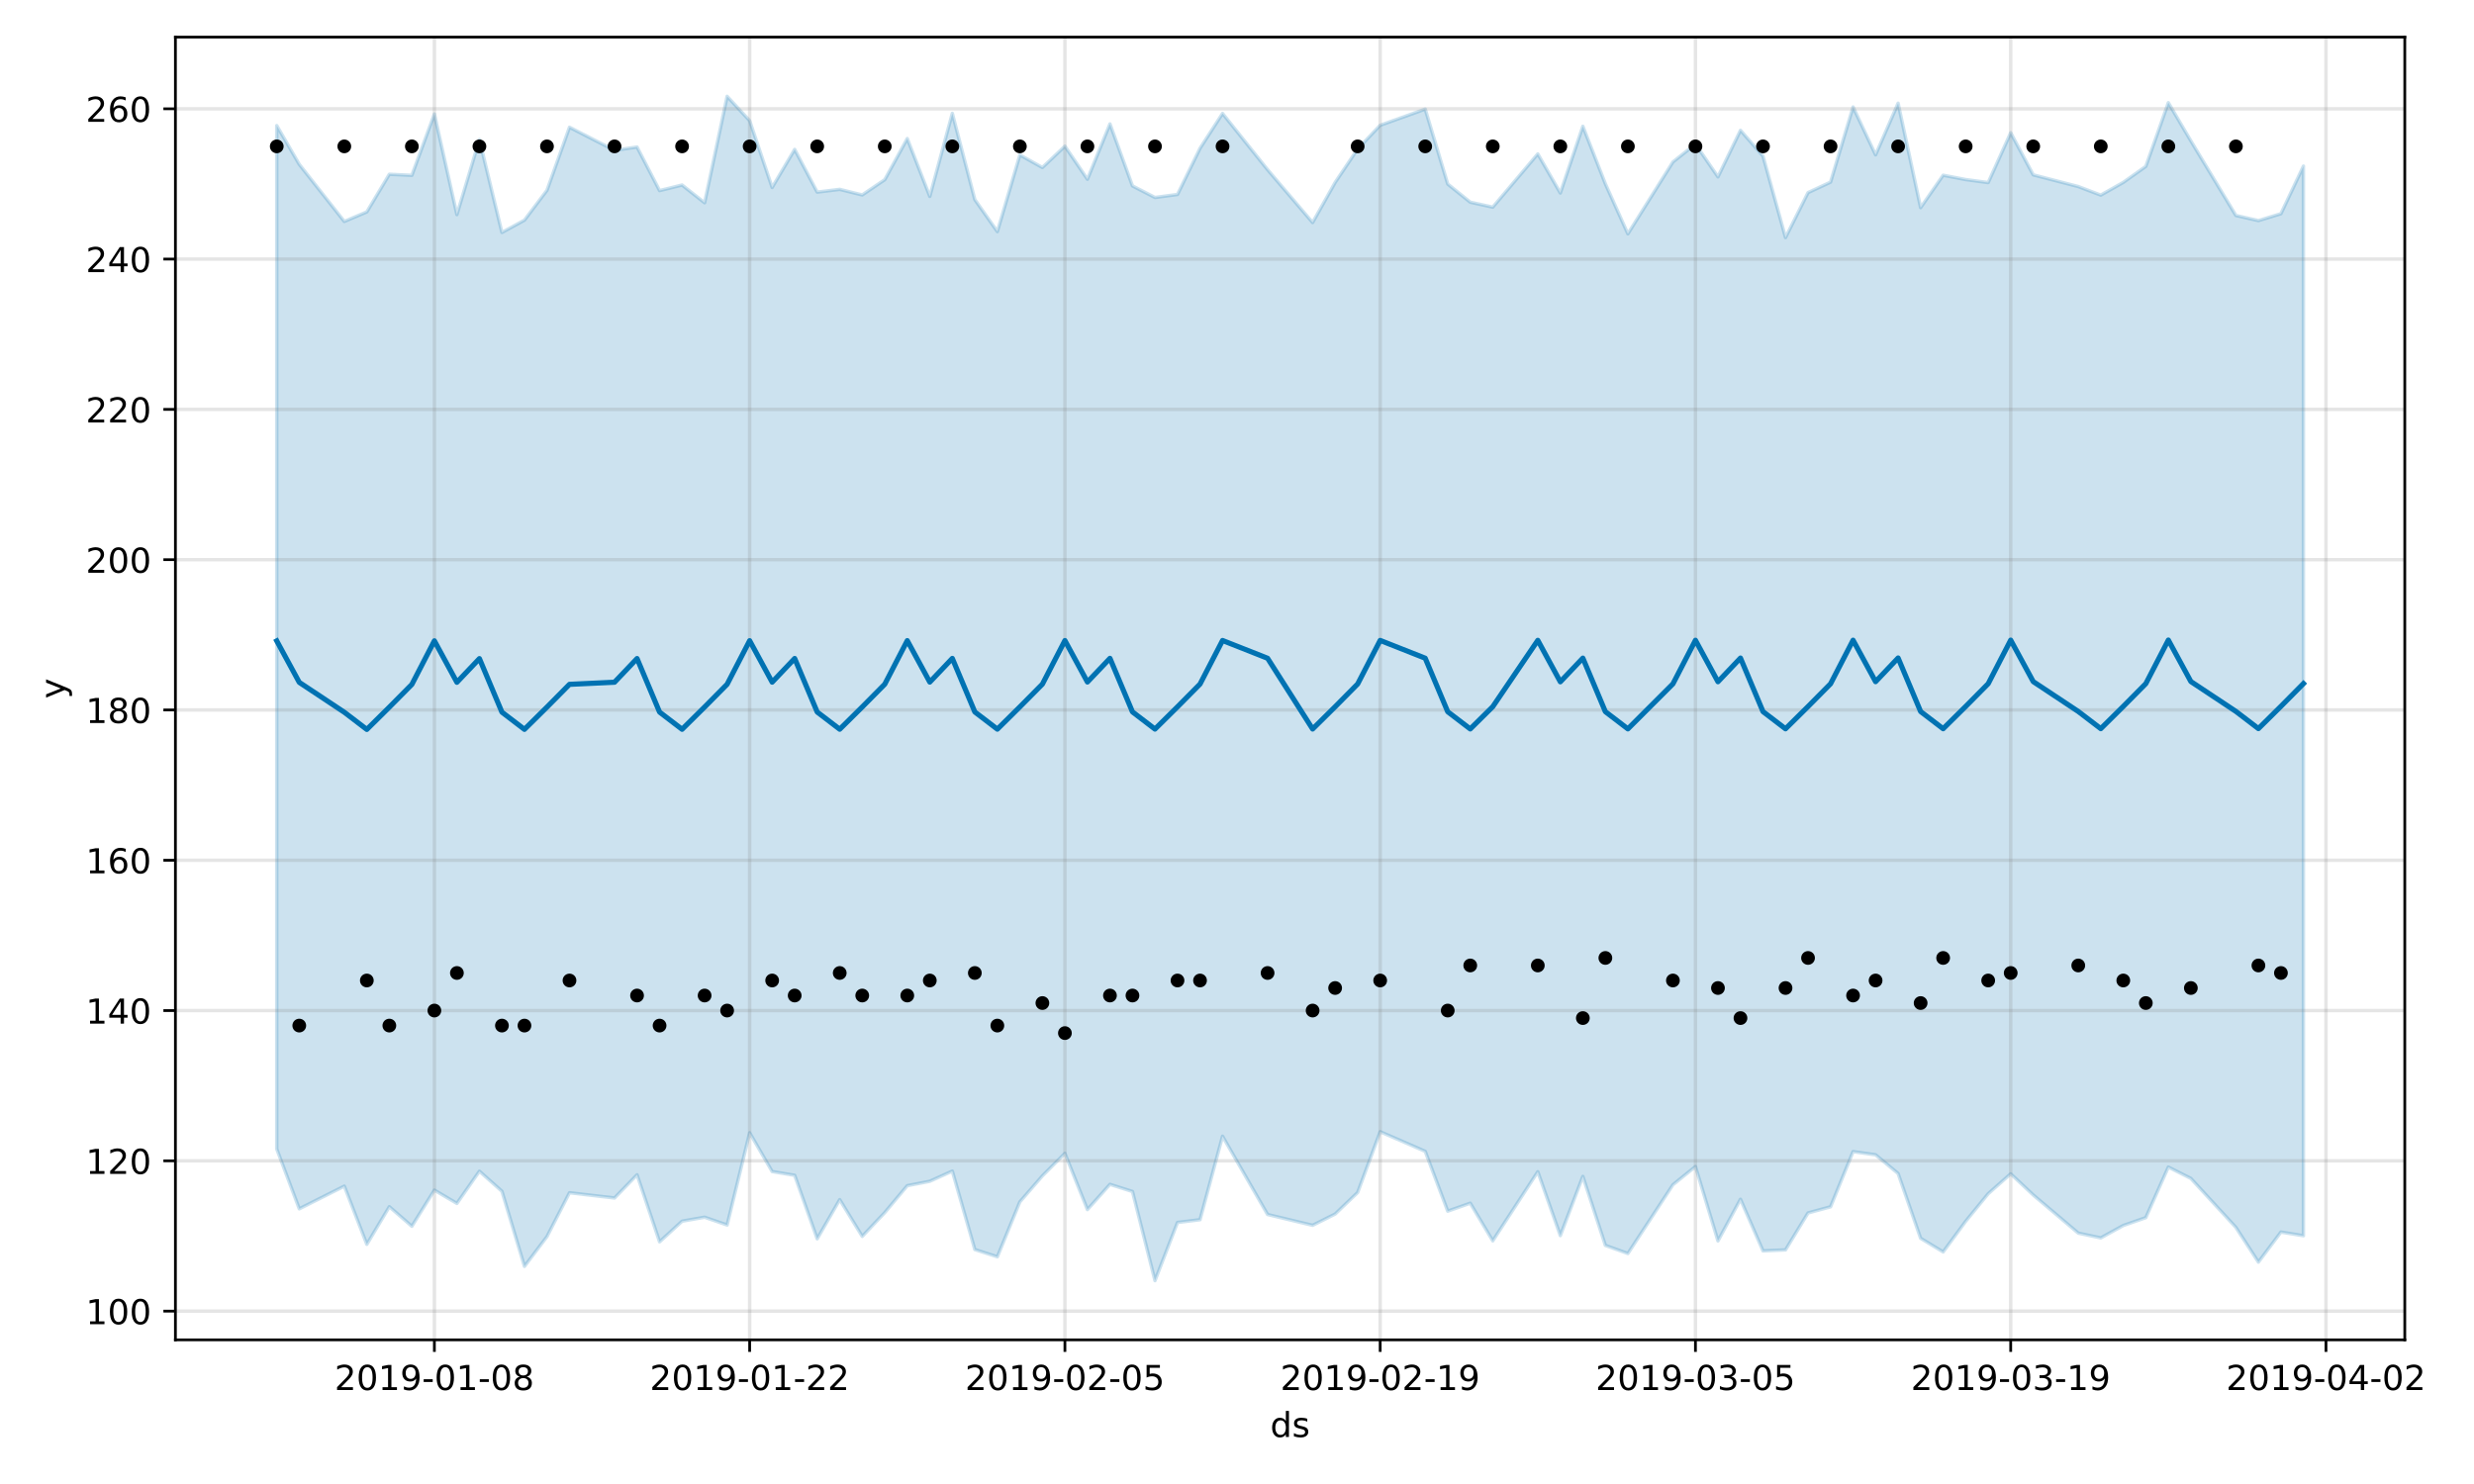 <?xml version="1.0" encoding="utf-8" standalone="no"?>
<!DOCTYPE svg PUBLIC "-//W3C//DTD SVG 1.1//EN"
  "http://www.w3.org/Graphics/SVG/1.1/DTD/svg11.dtd">
<!-- Created with matplotlib (https://matplotlib.org/) -->
<svg height="432pt" version="1.1" viewBox="0 0 720 432" width="720pt" xmlns="http://www.w3.org/2000/svg" xmlns:xlink="http://www.w3.org/1999/xlink">
 <defs>
  <style type="text/css">
*{stroke-linecap:butt;stroke-linejoin:round;}
  </style>
 </defs>
 <g id="figure_1">
  <g id="patch_1">
   <path d="M 0 432 
L 720 432 
L 720 0 
L 0 0 
z
" style="fill:#ffffff;"/>
  </g>
  <g id="axes_1">
   <g id="patch_2">
    <path d="M 51.05 390.04 
L 699.857 390.04 
L 699.857 10.8 
L 51.05 10.8 
z
" style="fill:#ffffff;"/>
   </g>
   <g id="PolyCollection_1">
    <defs>
     <path d="M 80.541 -395.442 
L 80.541 -97.527 
L 87.095 -80.102 
L 100.202 -86.707 
L 106.756 -69.761 
L 113.309 -80.723 
L 119.863 -75.017 
L 126.417 -85.553 
L 132.97 -81.676 
L 139.524 -91.052 
L 146.077 -85.216 
L 152.631 -63.349 
L 159.185 -72.026 
L 165.738 -84.782 
L 178.845 -83.256 
L 185.399 -90.011 
L 191.953 -70.498 
L 198.506 -76.505 
L 205.06 -77.659 
L 211.613 -75.391 
L 218.167 -102.251 
L 224.721 -90.95 
L 231.274 -89.862 
L 237.828 -71.375 
L 244.381 -82.781 
L 250.935 -72.076 
L 257.489 -79.005 
L 264.042 -86.84 
L 270.596 -88.123 
L 277.15 -91.087 
L 283.703 -68.252 
L 290.257 -66.146 
L 296.81 -82.129 
L 303.364 -89.7 
L 309.918 -96.265 
L 316.471 -79.88 
L 323.025 -87.227 
L 329.578 -85.145 
L 336.132 -59.198 
L 342.686 -76.132 
L 349.239 -76.936 
L 355.793 -101.236 
L 368.9 -78.45 
L 382.007 -75.301 
L 388.561 -78.583 
L 395.114 -84.85 
L 401.668 -102.554 
L 414.775 -96.836 
L 421.329 -79.429 
L 427.883 -81.741 
L 434.436 -70.783 
L 447.543 -90.908 
L 454.097 -72.307 
L 460.651 -89.541 
L 467.204 -69.461 
L 473.758 -67.096 
L 486.865 -87.108 
L 493.419 -92.411 
L 499.972 -70.758 
L 506.526 -82.892 
L 513.079 -67.862 
L 519.633 -68.148 
L 526.187 -78.906 
L 532.74 -80.692 
L 539.294 -96.753 
L 545.847 -95.828 
L 552.401 -90.383 
L 558.955 -71.528 
L 565.508 -67.558 
L 572.062 -76.469 
L 578.616 -84.502 
L 585.169 -90.293 
L 591.723 -84.14 
L 604.83 -73.029 
L 611.384 -71.639 
L 617.937 -75.25 
L 624.491 -77.538 
L 631.044 -92.26 
L 637.598 -88.954 
L 650.705 -74.697 
L 657.259 -64.592 
L 663.812 -73.336 
L 670.366 -72.268 
L 670.366 -383.65 
L 670.366 -383.65 
L 663.812 -369.787 
L 657.259 -367.784 
L 650.705 -369.273 
L 637.598 -390.987 
L 631.044 -402.108 
L 624.491 -383.566 
L 617.937 -378.914 
L 611.384 -375.205 
L 604.83 -377.704 
L 591.723 -381.108 
L 585.169 -393.359 
L 578.616 -378.854 
L 572.062 -379.736 
L 565.508 -380.998 
L 558.955 -371.548 
L 552.401 -401.957 
L 545.847 -386.927 
L 539.294 -400.86 
L 532.74 -378.985 
L 526.187 -375.937 
L 519.633 -362.842 
L 513.079 -386.578 
L 506.526 -394.06 
L 499.972 -380.516 
L 493.419 -390.046 
L 486.865 -384.858 
L 473.758 -363.927 
L 467.204 -378.494 
L 460.651 -395.237 
L 454.097 -375.817 
L 447.543 -387.195 
L 434.436 -371.703 
L 427.883 -373.146 
L 421.329 -378.432 
L 414.775 -400.231 
L 401.668 -395.535 
L 395.114 -388.62 
L 388.561 -378.891 
L 382.007 -367.217 
L 368.9 -382.603 
L 355.793 -398.97 
L 349.239 -388.825 
L 342.686 -375.395 
L 336.132 -374.516 
L 329.578 -377.889 
L 323.025 -395.926 
L 316.471 -379.824 
L 309.918 -389.446 
L 303.364 -383.241 
L 296.81 -386.895 
L 290.257 -364.585 
L 283.703 -373.907 
L 277.15 -399.005 
L 270.596 -374.831 
L 264.042 -391.659 
L 257.489 -379.697 
L 250.935 -375.253 
L 244.381 -376.883 
L 237.828 -376.082 
L 231.274 -388.507 
L 224.721 -377.425 
L 218.167 -396.861 
L 211.613 -403.962 
L 205.06 -372.973 
L 198.506 -378.146 
L 191.953 -376.519 
L 185.399 -389.199 
L 178.845 -388.247 
L 165.738 -394.956 
L 159.185 -376.61 
L 152.631 -367.915 
L 146.077 -364.334 
L 139.524 -391.361 
L 132.97 -369.52 
L 126.417 -398.814 
L 119.863 -380.966 
L 113.309 -381.273 
L 106.756 -370.318 
L 100.202 -367.538 
L 87.095 -384.154 
L 80.541 -395.442 
z
" id="maf92a2a871" style="stroke:#0072b2;stroke-opacity:0.2;"/>
    </defs>
    <g clip-path="url(#pbcf2b221de)">
     <use style="fill:#0072b2;fill-opacity:0.2;stroke:#0072b2;stroke-opacity:0.2;" x="0" xlink:href="#maf92a2a871" y="432"/>
    </g>
   </g>
   <g id="matplotlib.axis_1">
    <g id="xtick_1">
     <g id="line2d_1">
      <path clip-path="url(#pbcf2b221de)" d="M 126.417 390.04 
L 126.417 10.8 
" style="fill:none;stroke:#808080;stroke-linecap:square;stroke-opacity:0.2;"/>
     </g>
     <g id="line2d_2">
      <defs>
       <path d="M 0 0 
L 0 3.5 
" id="mf7c5fe9e7b" style="stroke:#000000;stroke-width:0.8;"/>
      </defs>
      <g>
       <use style="stroke:#000000;stroke-width:0.8;" x="126.417" xlink:href="#mf7c5fe9e7b" y="390.04"/>
      </g>
     </g>
     <g id="text_1">
      <!-- 2019-01-08 -->
      <defs>
       <path d="M 19.188 8.297 
L 53.609 8.297 
L 53.609 0 
L 7.328 0 
L 7.328 8.297 
Q 12.938 14.109 22.625 23.891 
Q 32.328 33.688 34.812 36.531 
Q 39.547 41.844 41.422 45.531 
Q 43.312 49.219 43.312 52.781 
Q 43.312 58.594 39.234 62.25 
Q 35.156 65.922 28.609 65.922 
Q 23.969 65.922 18.812 64.312 
Q 13.672 62.703 7.812 59.422 
L 7.812 69.391 
Q 13.766 71.781 18.938 73 
Q 24.125 74.219 28.422 74.219 
Q 39.75 74.219 46.484 68.547 
Q 53.219 62.891 53.219 53.422 
Q 53.219 48.922 51.531 44.891 
Q 49.859 40.875 45.406 35.406 
Q 44.188 33.984 37.641 27.219 
Q 31.109 20.453 19.188 8.297 
z
" id="DejaVuSans-50"/>
       <path d="M 31.781 66.406 
Q 24.172 66.406 20.328 58.906 
Q 16.5 51.422 16.5 36.375 
Q 16.5 21.391 20.328 13.891 
Q 24.172 6.391 31.781 6.391 
Q 39.453 6.391 43.281 13.891 
Q 47.125 21.391 47.125 36.375 
Q 47.125 51.422 43.281 58.906 
Q 39.453 66.406 31.781 66.406 
z
M 31.781 74.219 
Q 44.047 74.219 50.516 64.516 
Q 56.984 54.828 56.984 36.375 
Q 56.984 17.969 50.516 8.266 
Q 44.047 -1.422 31.781 -1.422 
Q 19.531 -1.422 13.062 8.266 
Q 6.594 17.969 6.594 36.375 
Q 6.594 54.828 13.062 64.516 
Q 19.531 74.219 31.781 74.219 
z
" id="DejaVuSans-48"/>
       <path d="M 12.406 8.297 
L 28.516 8.297 
L 28.516 63.922 
L 10.984 60.406 
L 10.984 69.391 
L 28.422 72.906 
L 38.281 72.906 
L 38.281 8.297 
L 54.391 8.297 
L 54.391 0 
L 12.406 0 
z
" id="DejaVuSans-49"/>
       <path d="M 10.984 1.516 
L 10.984 10.5 
Q 14.703 8.734 18.5 7.812 
Q 22.312 6.891 25.984 6.891 
Q 35.75 6.891 40.891 13.453 
Q 46.047 20.016 46.781 33.406 
Q 43.953 29.203 39.594 26.953 
Q 35.25 24.703 29.984 24.703 
Q 19.047 24.703 12.672 31.312 
Q 6.297 37.938 6.297 49.422 
Q 6.297 60.641 12.938 67.422 
Q 19.578 74.219 30.609 74.219 
Q 43.266 74.219 49.922 64.516 
Q 56.594 54.828 56.594 36.375 
Q 56.594 19.141 48.406 8.859 
Q 40.234 -1.422 26.422 -1.422 
Q 22.703 -1.422 18.891 -0.688 
Q 15.094 0.047 10.984 1.516 
z
M 30.609 32.422 
Q 37.25 32.422 41.125 36.953 
Q 45.016 41.5 45.016 49.422 
Q 45.016 57.281 41.125 61.844 
Q 37.25 66.406 30.609 66.406 
Q 23.969 66.406 20.094 61.844 
Q 16.219 57.281 16.219 49.422 
Q 16.219 41.5 20.094 36.953 
Q 23.969 32.422 30.609 32.422 
z
" id="DejaVuSans-57"/>
       <path d="M 4.891 31.391 
L 31.203 31.391 
L 31.203 23.391 
L 4.891 23.391 
z
" id="DejaVuSans-45"/>
       <path d="M 31.781 34.625 
Q 24.75 34.625 20.719 30.859 
Q 16.703 27.094 16.703 20.516 
Q 16.703 13.922 20.719 10.156 
Q 24.75 6.391 31.781 6.391 
Q 38.812 6.391 42.859 10.172 
Q 46.922 13.969 46.922 20.516 
Q 46.922 27.094 42.891 30.859 
Q 38.875 34.625 31.781 34.625 
z
M 21.922 38.812 
Q 15.578 40.375 12.031 44.719 
Q 8.5 49.078 8.5 55.328 
Q 8.5 64.062 14.719 69.141 
Q 20.953 74.219 31.781 74.219 
Q 42.672 74.219 48.875 69.141 
Q 55.078 64.062 55.078 55.328 
Q 55.078 49.078 51.531 44.719 
Q 48 40.375 41.703 38.812 
Q 48.828 37.156 52.797 32.312 
Q 56.781 27.484 56.781 20.516 
Q 56.781 9.906 50.312 4.234 
Q 43.844 -1.422 31.781 -1.422 
Q 19.734 -1.422 13.25 4.234 
Q 6.781 9.906 6.781 20.516 
Q 6.781 27.484 10.781 32.312 
Q 14.797 37.156 21.922 38.812 
z
M 18.312 54.391 
Q 18.312 48.734 21.844 45.562 
Q 25.391 42.391 31.781 42.391 
Q 38.141 42.391 41.719 45.562 
Q 45.312 48.734 45.312 54.391 
Q 45.312 60.062 41.719 63.234 
Q 38.141 66.406 31.781 66.406 
Q 25.391 66.406 21.844 63.234 
Q 18.312 60.062 18.312 54.391 
z
" id="DejaVuSans-56"/>
      </defs>
      <g transform="translate(97.359 404.638)scale(0.1 -0.1)">
       <use xlink:href="#DejaVuSans-50"/>
       <use x="63.623" xlink:href="#DejaVuSans-48"/>
       <use x="127.246" xlink:href="#DejaVuSans-49"/>
       <use x="190.869" xlink:href="#DejaVuSans-57"/>
       <use x="254.492" xlink:href="#DejaVuSans-45"/>
       <use x="290.576" xlink:href="#DejaVuSans-48"/>
       <use x="354.199" xlink:href="#DejaVuSans-49"/>
       <use x="417.822" xlink:href="#DejaVuSans-45"/>
       <use x="453.906" xlink:href="#DejaVuSans-48"/>
       <use x="517.529" xlink:href="#DejaVuSans-56"/>
      </g>
     </g>
    </g>
    <g id="xtick_2">
     <g id="line2d_3">
      <path clip-path="url(#pbcf2b221de)" d="M 218.167 390.04 
L 218.167 10.8 
" style="fill:none;stroke:#808080;stroke-linecap:square;stroke-opacity:0.2;"/>
     </g>
     <g id="line2d_4">
      <g>
       <use style="stroke:#000000;stroke-width:0.8;" x="218.167" xlink:href="#mf7c5fe9e7b" y="390.04"/>
      </g>
     </g>
     <g id="text_2">
      <!-- 2019-01-22 -->
      <g transform="translate(189.109 404.638)scale(0.1 -0.1)">
       <use xlink:href="#DejaVuSans-50"/>
       <use x="63.623" xlink:href="#DejaVuSans-48"/>
       <use x="127.246" xlink:href="#DejaVuSans-49"/>
       <use x="190.869" xlink:href="#DejaVuSans-57"/>
       <use x="254.492" xlink:href="#DejaVuSans-45"/>
       <use x="290.576" xlink:href="#DejaVuSans-48"/>
       <use x="354.199" xlink:href="#DejaVuSans-49"/>
       <use x="417.822" xlink:href="#DejaVuSans-45"/>
       <use x="453.906" xlink:href="#DejaVuSans-50"/>
       <use x="517.529" xlink:href="#DejaVuSans-50"/>
      </g>
     </g>
    </g>
    <g id="xtick_3">
     <g id="line2d_5">
      <path clip-path="url(#pbcf2b221de)" d="M 309.918 390.04 
L 309.918 10.8 
" style="fill:none;stroke:#808080;stroke-linecap:square;stroke-opacity:0.2;"/>
     </g>
     <g id="line2d_6">
      <g>
       <use style="stroke:#000000;stroke-width:0.8;" x="309.918" xlink:href="#mf7c5fe9e7b" y="390.04"/>
      </g>
     </g>
     <g id="text_3">
      <!-- 2019-02-05 -->
      <defs>
       <path d="M 10.797 72.906 
L 49.516 72.906 
L 49.516 64.594 
L 19.828 64.594 
L 19.828 46.734 
Q 21.969 47.469 24.109 47.828 
Q 26.266 48.188 28.422 48.188 
Q 40.625 48.188 47.75 41.5 
Q 54.891 34.812 54.891 23.391 
Q 54.891 11.625 47.562 5.094 
Q 40.234 -1.422 26.906 -1.422 
Q 22.312 -1.422 17.547 -0.641 
Q 12.797 0.141 7.719 1.703 
L 7.719 11.625 
Q 12.109 9.234 16.797 8.062 
Q 21.484 6.891 26.703 6.891 
Q 35.156 6.891 40.078 11.328 
Q 45.016 15.766 45.016 23.391 
Q 45.016 31 40.078 35.438 
Q 35.156 39.891 26.703 39.891 
Q 22.75 39.891 18.812 39.016 
Q 14.891 38.141 10.797 36.281 
z
" id="DejaVuSans-53"/>
      </defs>
      <g transform="translate(280.86 404.638)scale(0.1 -0.1)">
       <use xlink:href="#DejaVuSans-50"/>
       <use x="63.623" xlink:href="#DejaVuSans-48"/>
       <use x="127.246" xlink:href="#DejaVuSans-49"/>
       <use x="190.869" xlink:href="#DejaVuSans-57"/>
       <use x="254.492" xlink:href="#DejaVuSans-45"/>
       <use x="290.576" xlink:href="#DejaVuSans-48"/>
       <use x="354.199" xlink:href="#DejaVuSans-50"/>
       <use x="417.822" xlink:href="#DejaVuSans-45"/>
       <use x="453.906" xlink:href="#DejaVuSans-48"/>
       <use x="517.529" xlink:href="#DejaVuSans-53"/>
      </g>
     </g>
    </g>
    <g id="xtick_4">
     <g id="line2d_7">
      <path clip-path="url(#pbcf2b221de)" d="M 401.668 390.04 
L 401.668 10.8 
" style="fill:none;stroke:#808080;stroke-linecap:square;stroke-opacity:0.2;"/>
     </g>
     <g id="line2d_8">
      <g>
       <use style="stroke:#000000;stroke-width:0.8;" x="401.668" xlink:href="#mf7c5fe9e7b" y="390.04"/>
      </g>
     </g>
     <g id="text_4">
      <!-- 2019-02-19 -->
      <g transform="translate(372.61 404.638)scale(0.1 -0.1)">
       <use xlink:href="#DejaVuSans-50"/>
       <use x="63.623" xlink:href="#DejaVuSans-48"/>
       <use x="127.246" xlink:href="#DejaVuSans-49"/>
       <use x="190.869" xlink:href="#DejaVuSans-57"/>
       <use x="254.492" xlink:href="#DejaVuSans-45"/>
       <use x="290.576" xlink:href="#DejaVuSans-48"/>
       <use x="354.199" xlink:href="#DejaVuSans-50"/>
       <use x="417.822" xlink:href="#DejaVuSans-45"/>
       <use x="453.906" xlink:href="#DejaVuSans-49"/>
       <use x="517.529" xlink:href="#DejaVuSans-57"/>
      </g>
     </g>
    </g>
    <g id="xtick_5">
     <g id="line2d_9">
      <path clip-path="url(#pbcf2b221de)" d="M 493.419 390.04 
L 493.419 10.8 
" style="fill:none;stroke:#808080;stroke-linecap:square;stroke-opacity:0.2;"/>
     </g>
     <g id="line2d_10">
      <g>
       <use style="stroke:#000000;stroke-width:0.8;" x="493.419" xlink:href="#mf7c5fe9e7b" y="390.04"/>
      </g>
     </g>
     <g id="text_5">
      <!-- 2019-03-05 -->
      <defs>
       <path d="M 40.578 39.312 
Q 47.656 37.797 51.625 33 
Q 55.609 28.219 55.609 21.188 
Q 55.609 10.406 48.188 4.484 
Q 40.766 -1.422 27.094 -1.422 
Q 22.516 -1.422 17.656 -0.516 
Q 12.797 0.391 7.625 2.203 
L 7.625 11.719 
Q 11.719 9.328 16.594 8.109 
Q 21.484 6.891 26.812 6.891 
Q 36.078 6.891 40.938 10.547 
Q 45.797 14.203 45.797 21.188 
Q 45.797 27.641 41.281 31.266 
Q 36.766 34.906 28.719 34.906 
L 20.219 34.906 
L 20.219 43.016 
L 29.109 43.016 
Q 36.375 43.016 40.234 45.922 
Q 44.094 48.828 44.094 54.297 
Q 44.094 59.906 40.109 62.906 
Q 36.141 65.922 28.719 65.922 
Q 24.656 65.922 20.016 65.031 
Q 15.375 64.156 9.812 62.312 
L 9.812 71.094 
Q 15.438 72.656 20.344 73.438 
Q 25.25 74.219 29.594 74.219 
Q 40.828 74.219 47.359 69.109 
Q 53.906 64.016 53.906 55.328 
Q 53.906 49.266 50.438 45.094 
Q 46.969 40.922 40.578 39.312 
z
" id="DejaVuSans-51"/>
      </defs>
      <g transform="translate(464.361 404.638)scale(0.1 -0.1)">
       <use xlink:href="#DejaVuSans-50"/>
       <use x="63.623" xlink:href="#DejaVuSans-48"/>
       <use x="127.246" xlink:href="#DejaVuSans-49"/>
       <use x="190.869" xlink:href="#DejaVuSans-57"/>
       <use x="254.492" xlink:href="#DejaVuSans-45"/>
       <use x="290.576" xlink:href="#DejaVuSans-48"/>
       <use x="354.199" xlink:href="#DejaVuSans-51"/>
       <use x="417.822" xlink:href="#DejaVuSans-45"/>
       <use x="453.906" xlink:href="#DejaVuSans-48"/>
       <use x="517.529" xlink:href="#DejaVuSans-53"/>
      </g>
     </g>
    </g>
    <g id="xtick_6">
     <g id="line2d_11">
      <path clip-path="url(#pbcf2b221de)" d="M 585.169 390.04 
L 585.169 10.8 
" style="fill:none;stroke:#808080;stroke-linecap:square;stroke-opacity:0.2;"/>
     </g>
     <g id="line2d_12">
      <g>
       <use style="stroke:#000000;stroke-width:0.8;" x="585.169" xlink:href="#mf7c5fe9e7b" y="390.04"/>
      </g>
     </g>
     <g id="text_6">
      <!-- 2019-03-19 -->
      <g transform="translate(556.111 404.638)scale(0.1 -0.1)">
       <use xlink:href="#DejaVuSans-50"/>
       <use x="63.623" xlink:href="#DejaVuSans-48"/>
       <use x="127.246" xlink:href="#DejaVuSans-49"/>
       <use x="190.869" xlink:href="#DejaVuSans-57"/>
       <use x="254.492" xlink:href="#DejaVuSans-45"/>
       <use x="290.576" xlink:href="#DejaVuSans-48"/>
       <use x="354.199" xlink:href="#DejaVuSans-51"/>
       <use x="417.822" xlink:href="#DejaVuSans-45"/>
       <use x="453.906" xlink:href="#DejaVuSans-49"/>
       <use x="517.529" xlink:href="#DejaVuSans-57"/>
      </g>
     </g>
    </g>
    <g id="xtick_7">
     <g id="line2d_13">
      <path clip-path="url(#pbcf2b221de)" d="M 676.92 390.04 
L 676.92 10.8 
" style="fill:none;stroke:#808080;stroke-linecap:square;stroke-opacity:0.2;"/>
     </g>
     <g id="line2d_14">
      <g>
       <use style="stroke:#000000;stroke-width:0.8;" x="676.92" xlink:href="#mf7c5fe9e7b" y="390.04"/>
      </g>
     </g>
     <g id="text_7">
      <!-- 2019-04-02 -->
      <defs>
       <path d="M 37.797 64.312 
L 12.891 25.391 
L 37.797 25.391 
z
M 35.203 72.906 
L 47.609 72.906 
L 47.609 25.391 
L 58.016 25.391 
L 58.016 17.188 
L 47.609 17.188 
L 47.609 0 
L 37.797 0 
L 37.797 17.188 
L 4.891 17.188 
L 4.891 26.703 
z
" id="DejaVuSans-52"/>
      </defs>
      <g transform="translate(647.862 404.638)scale(0.1 -0.1)">
       <use xlink:href="#DejaVuSans-50"/>
       <use x="63.623" xlink:href="#DejaVuSans-48"/>
       <use x="127.246" xlink:href="#DejaVuSans-49"/>
       <use x="190.869" xlink:href="#DejaVuSans-57"/>
       <use x="254.492" xlink:href="#DejaVuSans-45"/>
       <use x="290.576" xlink:href="#DejaVuSans-48"/>
       <use x="354.199" xlink:href="#DejaVuSans-52"/>
       <use x="417.822" xlink:href="#DejaVuSans-45"/>
       <use x="453.906" xlink:href="#DejaVuSans-48"/>
       <use x="517.529" xlink:href="#DejaVuSans-50"/>
      </g>
     </g>
    </g>
    <g id="text_8">
     <!-- ds -->
     <defs>
      <path d="M 45.406 46.391 
L 45.406 75.984 
L 54.391 75.984 
L 54.391 0 
L 45.406 0 
L 45.406 8.203 
Q 42.578 3.328 38.25 0.953 
Q 33.938 -1.422 27.875 -1.422 
Q 17.969 -1.422 11.734 6.484 
Q 5.516 14.406 5.516 27.297 
Q 5.516 40.188 11.734 48.094 
Q 17.969 56 27.875 56 
Q 33.938 56 38.25 53.625 
Q 42.578 51.266 45.406 46.391 
z
M 14.797 27.297 
Q 14.797 17.391 18.875 11.75 
Q 22.953 6.109 30.078 6.109 
Q 37.203 6.109 41.297 11.75 
Q 45.406 17.391 45.406 27.297 
Q 45.406 37.203 41.297 42.844 
Q 37.203 48.484 30.078 48.484 
Q 22.953 48.484 18.875 42.844 
Q 14.797 37.203 14.797 27.297 
z
" id="DejaVuSans-100"/>
      <path d="M 44.281 53.078 
L 44.281 44.578 
Q 40.484 46.531 36.375 47.5 
Q 32.281 48.484 27.875 48.484 
Q 21.188 48.484 17.844 46.438 
Q 14.5 44.391 14.5 40.281 
Q 14.5 37.156 16.891 35.375 
Q 19.281 33.594 26.516 31.984 
L 29.594 31.297 
Q 39.156 29.25 43.188 25.516 
Q 47.219 21.781 47.219 15.094 
Q 47.219 7.469 41.188 3.016 
Q 35.156 -1.422 24.609 -1.422 
Q 20.219 -1.422 15.453 -0.562 
Q 10.688 0.297 5.422 2 
L 5.422 11.281 
Q 10.406 8.688 15.234 7.391 
Q 20.062 6.109 24.812 6.109 
Q 31.156 6.109 34.562 8.281 
Q 37.984 10.453 37.984 14.406 
Q 37.984 18.062 35.516 20.016 
Q 33.062 21.969 24.703 23.781 
L 21.578 24.516 
Q 13.234 26.266 9.516 29.906 
Q 5.812 33.547 5.812 39.891 
Q 5.812 47.609 11.281 51.797 
Q 16.75 56 26.812 56 
Q 31.781 56 36.172 55.266 
Q 40.578 54.547 44.281 53.078 
z
" id="DejaVuSans-115"/>
     </defs>
     <g transform="translate(369.675 418.317)scale(0.1 -0.1)">
      <use xlink:href="#DejaVuSans-100"/>
      <use x="63.477" xlink:href="#DejaVuSans-115"/>
     </g>
    </g>
   </g>
   <g id="matplotlib.axis_2">
    <g id="ytick_1">
     <g id="line2d_15">
      <path clip-path="url(#pbcf2b221de)" d="M 51.05 381.679 
L 699.857 381.679 
" style="fill:none;stroke:#808080;stroke-linecap:square;stroke-opacity:0.2;"/>
     </g>
     <g id="line2d_16">
      <defs>
       <path d="M 0 0 
L -3.5 0 
" id="md353700487" style="stroke:#000000;stroke-width:0.8;"/>
      </defs>
      <g>
       <use style="stroke:#000000;stroke-width:0.8;" x="51.05" xlink:href="#md353700487" y="381.679"/>
      </g>
     </g>
     <g id="text_9">
      <!-- 100 -->
      <g transform="translate(24.962 385.478)scale(0.1 -0.1)">
       <use xlink:href="#DejaVuSans-49"/>
       <use x="63.623" xlink:href="#DejaVuSans-48"/>
       <use x="127.246" xlink:href="#DejaVuSans-48"/>
      </g>
     </g>
    </g>
    <g id="ytick_2">
     <g id="line2d_17">
      <path clip-path="url(#pbcf2b221de)" d="M 51.05 337.928 
L 699.857 337.928 
" style="fill:none;stroke:#808080;stroke-linecap:square;stroke-opacity:0.2;"/>
     </g>
     <g id="line2d_18">
      <g>
       <use style="stroke:#000000;stroke-width:0.8;" x="51.05" xlink:href="#md353700487" y="337.928"/>
      </g>
     </g>
     <g id="text_10">
      <!-- 120 -->
      <g transform="translate(24.962 341.727)scale(0.1 -0.1)">
       <use xlink:href="#DejaVuSans-49"/>
       <use x="63.623" xlink:href="#DejaVuSans-50"/>
       <use x="127.246" xlink:href="#DejaVuSans-48"/>
      </g>
     </g>
    </g>
    <g id="ytick_3">
     <g id="line2d_19">
      <path clip-path="url(#pbcf2b221de)" d="M 51.05 294.177 
L 699.857 294.177 
" style="fill:none;stroke:#808080;stroke-linecap:square;stroke-opacity:0.2;"/>
     </g>
     <g id="line2d_20">
      <g>
       <use style="stroke:#000000;stroke-width:0.8;" x="51.05" xlink:href="#md353700487" y="294.177"/>
      </g>
     </g>
     <g id="text_11">
      <!-- 140 -->
      <g transform="translate(24.962 297.976)scale(0.1 -0.1)">
       <use xlink:href="#DejaVuSans-49"/>
       <use x="63.623" xlink:href="#DejaVuSans-52"/>
       <use x="127.246" xlink:href="#DejaVuSans-48"/>
      </g>
     </g>
    </g>
    <g id="ytick_4">
     <g id="line2d_21">
      <path clip-path="url(#pbcf2b221de)" d="M 51.05 250.426 
L 699.857 250.426 
" style="fill:none;stroke:#808080;stroke-linecap:square;stroke-opacity:0.2;"/>
     </g>
     <g id="line2d_22">
      <g>
       <use style="stroke:#000000;stroke-width:0.8;" x="51.05" xlink:href="#md353700487" y="250.426"/>
      </g>
     </g>
     <g id="text_12">
      <!-- 160 -->
      <defs>
       <path d="M 33.016 40.375 
Q 26.375 40.375 22.484 35.828 
Q 18.609 31.297 18.609 23.391 
Q 18.609 15.531 22.484 10.953 
Q 26.375 6.391 33.016 6.391 
Q 39.656 6.391 43.531 10.953 
Q 47.406 15.531 47.406 23.391 
Q 47.406 31.297 43.531 35.828 
Q 39.656 40.375 33.016 40.375 
z
M 52.594 71.297 
L 52.594 62.312 
Q 48.875 64.062 45.094 64.984 
Q 41.312 65.922 37.594 65.922 
Q 27.828 65.922 22.672 59.328 
Q 17.531 52.734 16.797 39.406 
Q 19.672 43.656 24.016 45.922 
Q 28.375 48.188 33.594 48.188 
Q 44.578 48.188 50.953 41.516 
Q 57.328 34.859 57.328 23.391 
Q 57.328 12.156 50.688 5.359 
Q 44.047 -1.422 33.016 -1.422 
Q 20.359 -1.422 13.672 8.266 
Q 6.984 17.969 6.984 36.375 
Q 6.984 53.656 15.188 63.938 
Q 23.391 74.219 37.203 74.219 
Q 40.922 74.219 44.703 73.484 
Q 48.484 72.75 52.594 71.297 
z
" id="DejaVuSans-54"/>
      </defs>
      <g transform="translate(24.962 254.225)scale(0.1 -0.1)">
       <use xlink:href="#DejaVuSans-49"/>
       <use x="63.623" xlink:href="#DejaVuSans-54"/>
       <use x="127.246" xlink:href="#DejaVuSans-48"/>
      </g>
     </g>
    </g>
    <g id="ytick_5">
     <g id="line2d_23">
      <path clip-path="url(#pbcf2b221de)" d="M 51.05 206.675 
L 699.857 206.675 
" style="fill:none;stroke:#808080;stroke-linecap:square;stroke-opacity:0.2;"/>
     </g>
     <g id="line2d_24">
      <g>
       <use style="stroke:#000000;stroke-width:0.8;" x="51.05" xlink:href="#md353700487" y="206.675"/>
      </g>
     </g>
     <g id="text_13">
      <!-- 180 -->
      <g transform="translate(24.962 210.474)scale(0.1 -0.1)">
       <use xlink:href="#DejaVuSans-49"/>
       <use x="63.623" xlink:href="#DejaVuSans-56"/>
       <use x="127.246" xlink:href="#DejaVuSans-48"/>
      </g>
     </g>
    </g>
    <g id="ytick_6">
     <g id="line2d_25">
      <path clip-path="url(#pbcf2b221de)" d="M 51.05 162.924 
L 699.857 162.924 
" style="fill:none;stroke:#808080;stroke-linecap:square;stroke-opacity:0.2;"/>
     </g>
     <g id="line2d_26">
      <g>
       <use style="stroke:#000000;stroke-width:0.8;" x="51.05" xlink:href="#md353700487" y="162.924"/>
      </g>
     </g>
     <g id="text_14">
      <!-- 200 -->
      <g transform="translate(24.962 166.724)scale(0.1 -0.1)">
       <use xlink:href="#DejaVuSans-50"/>
       <use x="63.623" xlink:href="#DejaVuSans-48"/>
       <use x="127.246" xlink:href="#DejaVuSans-48"/>
      </g>
     </g>
    </g>
    <g id="ytick_7">
     <g id="line2d_27">
      <path clip-path="url(#pbcf2b221de)" d="M 51.05 119.173 
L 699.857 119.173 
" style="fill:none;stroke:#808080;stroke-linecap:square;stroke-opacity:0.2;"/>
     </g>
     <g id="line2d_28">
      <g>
       <use style="stroke:#000000;stroke-width:0.8;" x="51.05" xlink:href="#md353700487" y="119.173"/>
      </g>
     </g>
     <g id="text_15">
      <!-- 220 -->
      <g transform="translate(24.962 122.973)scale(0.1 -0.1)">
       <use xlink:href="#DejaVuSans-50"/>
       <use x="63.623" xlink:href="#DejaVuSans-50"/>
       <use x="127.246" xlink:href="#DejaVuSans-48"/>
      </g>
     </g>
    </g>
    <g id="ytick_8">
     <g id="line2d_29">
      <path clip-path="url(#pbcf2b221de)" d="M 51.05 75.422 
L 699.857 75.422 
" style="fill:none;stroke:#808080;stroke-linecap:square;stroke-opacity:0.2;"/>
     </g>
     <g id="line2d_30">
      <g>
       <use style="stroke:#000000;stroke-width:0.8;" x="51.05" xlink:href="#md353700487" y="75.422"/>
      </g>
     </g>
     <g id="text_16">
      <!-- 240 -->
      <g transform="translate(24.962 79.222)scale(0.1 -0.1)">
       <use xlink:href="#DejaVuSans-50"/>
       <use x="63.623" xlink:href="#DejaVuSans-52"/>
       <use x="127.246" xlink:href="#DejaVuSans-48"/>
      </g>
     </g>
    </g>
    <g id="ytick_9">
     <g id="line2d_31">
      <path clip-path="url(#pbcf2b221de)" d="M 51.05 31.672 
L 699.857 31.672 
" style="fill:none;stroke:#808080;stroke-linecap:square;stroke-opacity:0.2;"/>
     </g>
     <g id="line2d_32">
      <g>
       <use style="stroke:#000000;stroke-width:0.8;" x="51.05" xlink:href="#md353700487" y="31.672"/>
      </g>
     </g>
     <g id="text_17">
      <!-- 260 -->
      <g transform="translate(24.962 35.471)scale(0.1 -0.1)">
       <use xlink:href="#DejaVuSans-50"/>
       <use x="63.623" xlink:href="#DejaVuSans-54"/>
       <use x="127.246" xlink:href="#DejaVuSans-48"/>
      </g>
     </g>
    </g>
    <g id="text_18">
     <!-- y -->
     <defs>
      <path d="M 32.172 -5.078 
Q 28.375 -14.844 24.75 -17.812 
Q 21.141 -20.797 15.094 -20.797 
L 7.906 -20.797 
L 7.906 -13.281 
L 13.188 -13.281 
Q 16.891 -13.281 18.938 -11.516 
Q 21 -9.766 23.484 -3.219 
L 25.094 0.875 
L 2.984 54.688 
L 12.5 54.688 
L 29.594 11.922 
L 46.688 54.688 
L 56.203 54.688 
z
" id="DejaVuSans-121"/>
     </defs>
     <g transform="translate(18.883 203.379)rotate(-90)scale(0.1 -0.1)">
      <use xlink:href="#DejaVuSans-121"/>
     </g>
    </g>
   </g>
   <g id="line2d_33">
    <defs>
     <path d="M 0 1.5 
C 0.398 1.5 0.779 1.342 1.061 1.061 
C 1.342 0.779 1.5 0.398 1.5 0 
C 1.5 -0.398 1.342 -0.779 1.061 -1.061 
C 0.779 -1.342 0.398 -1.5 0 -1.5 
C -0.398 -1.5 -0.779 -1.342 -1.061 -1.061 
C -1.342 -0.779 -1.5 -0.398 -1.5 0 
C -1.5 0.398 -1.342 0.779 -1.061 1.061 
C -0.779 1.342 -0.398 1.5 0 1.5 
z
" id="m1a06b85e77" style="stroke:#000000;"/>
    </defs>
    <g clip-path="url(#pbcf2b221de)">
     <use style="stroke:#000000;" x="80.541" xlink:href="#m1a06b85e77" y="42.609"/>
     <use style="stroke:#000000;" x="87.095" xlink:href="#m1a06b85e77" y="298.552"/>
     <use style="stroke:#000000;" x="100.202" xlink:href="#m1a06b85e77" y="42.609"/>
     <use style="stroke:#000000;" x="106.756" xlink:href="#m1a06b85e77" y="285.427"/>
     <use style="stroke:#000000;" x="113.309" xlink:href="#m1a06b85e77" y="298.552"/>
     <use style="stroke:#000000;" x="119.863" xlink:href="#m1a06b85e77" y="42.609"/>
     <use style="stroke:#000000;" x="126.417" xlink:href="#m1a06b85e77" y="294.177"/>
     <use style="stroke:#000000;" x="132.97" xlink:href="#m1a06b85e77" y="283.239"/>
     <use style="stroke:#000000;" x="139.524" xlink:href="#m1a06b85e77" y="42.609"/>
     <use style="stroke:#000000;" x="146.077" xlink:href="#m1a06b85e77" y="298.552"/>
     <use style="stroke:#000000;" x="152.631" xlink:href="#m1a06b85e77" y="298.552"/>
     <use style="stroke:#000000;" x="159.185" xlink:href="#m1a06b85e77" y="42.609"/>
     <use style="stroke:#000000;" x="165.738" xlink:href="#m1a06b85e77" y="285.427"/>
     <use style="stroke:#000000;" x="178.845" xlink:href="#m1a06b85e77" y="42.609"/>
     <use style="stroke:#000000;" x="185.399" xlink:href="#m1a06b85e77" y="289.802"/>
     <use style="stroke:#000000;" x="191.953" xlink:href="#m1a06b85e77" y="298.552"/>
     <use style="stroke:#000000;" x="198.506" xlink:href="#m1a06b85e77" y="42.609"/>
     <use style="stroke:#000000;" x="205.06" xlink:href="#m1a06b85e77" y="289.802"/>
     <use style="stroke:#000000;" x="211.613" xlink:href="#m1a06b85e77" y="294.177"/>
     <use style="stroke:#000000;" x="218.167" xlink:href="#m1a06b85e77" y="42.609"/>
     <use style="stroke:#000000;" x="224.721" xlink:href="#m1a06b85e77" y="285.427"/>
     <use style="stroke:#000000;" x="231.274" xlink:href="#m1a06b85e77" y="289.802"/>
     <use style="stroke:#000000;" x="237.828" xlink:href="#m1a06b85e77" y="42.609"/>
     <use style="stroke:#000000;" x="244.381" xlink:href="#m1a06b85e77" y="283.239"/>
     <use style="stroke:#000000;" x="250.935" xlink:href="#m1a06b85e77" y="289.802"/>
     <use style="stroke:#000000;" x="257.489" xlink:href="#m1a06b85e77" y="42.609"/>
     <use style="stroke:#000000;" x="264.042" xlink:href="#m1a06b85e77" y="289.802"/>
     <use style="stroke:#000000;" x="270.596" xlink:href="#m1a06b85e77" y="285.427"/>
     <use style="stroke:#000000;" x="277.15" xlink:href="#m1a06b85e77" y="42.609"/>
     <use style="stroke:#000000;" x="283.703" xlink:href="#m1a06b85e77" y="283.239"/>
     <use style="stroke:#000000;" x="290.257" xlink:href="#m1a06b85e77" y="298.552"/>
     <use style="stroke:#000000;" x="296.81" xlink:href="#m1a06b85e77" y="42.609"/>
     <use style="stroke:#000000;" x="303.364" xlink:href="#m1a06b85e77" y="291.99"/>
     <use style="stroke:#000000;" x="309.918" xlink:href="#m1a06b85e77" y="300.74"/>
     <use style="stroke:#000000;" x="316.471" xlink:href="#m1a06b85e77" y="42.609"/>
     <use style="stroke:#000000;" x="323.025" xlink:href="#m1a06b85e77" y="289.802"/>
     <use style="stroke:#000000;" x="329.578" xlink:href="#m1a06b85e77" y="289.802"/>
     <use style="stroke:#000000;" x="336.132" xlink:href="#m1a06b85e77" y="42.609"/>
     <use style="stroke:#000000;" x="342.686" xlink:href="#m1a06b85e77" y="285.427"/>
     <use style="stroke:#000000;" x="349.239" xlink:href="#m1a06b85e77" y="285.427"/>
     <use style="stroke:#000000;" x="355.793" xlink:href="#m1a06b85e77" y="42.609"/>
     <use style="stroke:#000000;" x="368.9" xlink:href="#m1a06b85e77" y="283.239"/>
     <use style="stroke:#000000;" x="382.007" xlink:href="#m1a06b85e77" y="294.177"/>
     <use style="stroke:#000000;" x="388.561" xlink:href="#m1a06b85e77" y="287.614"/>
     <use style="stroke:#000000;" x="395.114" xlink:href="#m1a06b85e77" y="42.609"/>
     <use style="stroke:#000000;" x="401.668" xlink:href="#m1a06b85e77" y="285.427"/>
     <use style="stroke:#000000;" x="414.775" xlink:href="#m1a06b85e77" y="42.609"/>
     <use style="stroke:#000000;" x="421.329" xlink:href="#m1a06b85e77" y="294.177"/>
     <use style="stroke:#000000;" x="427.883" xlink:href="#m1a06b85e77" y="281.052"/>
     <use style="stroke:#000000;" x="434.436" xlink:href="#m1a06b85e77" y="42.609"/>
     <use style="stroke:#000000;" x="447.543" xlink:href="#m1a06b85e77" y="281.052"/>
     <use style="stroke:#000000;" x="454.097" xlink:href="#m1a06b85e77" y="42.609"/>
     <use style="stroke:#000000;" x="460.651" xlink:href="#m1a06b85e77" y="296.365"/>
     <use style="stroke:#000000;" x="467.204" xlink:href="#m1a06b85e77" y="278.864"/>
     <use style="stroke:#000000;" x="473.758" xlink:href="#m1a06b85e77" y="42.609"/>
     <use style="stroke:#000000;" x="486.865" xlink:href="#m1a06b85e77" y="285.427"/>
     <use style="stroke:#000000;" x="493.419" xlink:href="#m1a06b85e77" y="42.609"/>
     <use style="stroke:#000000;" x="499.972" xlink:href="#m1a06b85e77" y="287.614"/>
     <use style="stroke:#000000;" x="506.526" xlink:href="#m1a06b85e77" y="296.365"/>
     <use style="stroke:#000000;" x="513.079" xlink:href="#m1a06b85e77" y="42.609"/>
     <use style="stroke:#000000;" x="519.633" xlink:href="#m1a06b85e77" y="287.614"/>
     <use style="stroke:#000000;" x="526.187" xlink:href="#m1a06b85e77" y="278.864"/>
     <use style="stroke:#000000;" x="532.74" xlink:href="#m1a06b85e77" y="42.609"/>
     <use style="stroke:#000000;" x="539.294" xlink:href="#m1a06b85e77" y="289.802"/>
     <use style="stroke:#000000;" x="545.847" xlink:href="#m1a06b85e77" y="285.427"/>
     <use style="stroke:#000000;" x="552.401" xlink:href="#m1a06b85e77" y="42.609"/>
     <use style="stroke:#000000;" x="558.955" xlink:href="#m1a06b85e77" y="291.99"/>
     <use style="stroke:#000000;" x="565.508" xlink:href="#m1a06b85e77" y="278.864"/>
     <use style="stroke:#000000;" x="572.062" xlink:href="#m1a06b85e77" y="42.609"/>
     <use style="stroke:#000000;" x="578.616" xlink:href="#m1a06b85e77" y="285.427"/>
     <use style="stroke:#000000;" x="585.169" xlink:href="#m1a06b85e77" y="283.239"/>
     <use style="stroke:#000000;" x="591.723" xlink:href="#m1a06b85e77" y="42.609"/>
     <use style="stroke:#000000;" x="604.83" xlink:href="#m1a06b85e77" y="281.052"/>
     <use style="stroke:#000000;" x="611.384" xlink:href="#m1a06b85e77" y="42.609"/>
     <use style="stroke:#000000;" x="617.937" xlink:href="#m1a06b85e77" y="285.427"/>
     <use style="stroke:#000000;" x="624.491" xlink:href="#m1a06b85e77" y="291.99"/>
     <use style="stroke:#000000;" x="631.044" xlink:href="#m1a06b85e77" y="42.609"/>
     <use style="stroke:#000000;" x="637.598" xlink:href="#m1a06b85e77" y="287.614"/>
     <use style="stroke:#000000;" x="650.705" xlink:href="#m1a06b85e77" y="42.609"/>
     <use style="stroke:#000000;" x="657.259" xlink:href="#m1a06b85e77" y="281.052"/>
     <use style="stroke:#000000;" x="663.812" xlink:href="#m1a06b85e77" y="283.239"/>
    </g>
   </g>
   <g id="line2d_34">
    <path clip-path="url(#pbcf2b221de)" d="M 80.541 186.569 
L 87.095 198.64 
L 100.202 207.335 
L 106.756 212.342 
L 113.309 205.856 
L 119.863 199.237 
L 126.417 186.548 
L 132.97 198.619 
L 139.524 191.727 
L 146.077 207.314 
L 152.631 212.321 
L 159.185 205.836 
L 165.738 199.216 
L 178.845 198.599 
L 185.399 191.706 
L 191.953 207.294 
L 198.506 212.301 
L 205.06 205.816 
L 211.613 199.196 
L 218.167 186.507 
L 224.721 198.578 
L 231.274 191.686 
L 237.828 207.274 
L 244.381 212.281 
L 250.935 205.795 
L 257.489 199.176 
L 264.042 186.487 
L 270.596 198.558 
L 277.15 191.665 
L 283.703 207.253 
L 290.257 212.26 
L 296.81 205.775 
L 303.364 199.155 
L 309.918 186.467 
L 316.471 198.538 
L 323.025 191.645 
L 329.578 207.233 
L 336.132 212.24 
L 342.686 205.754 
L 349.239 199.135 
L 355.793 186.446 
L 368.9 191.625 
L 382.007 212.219 
L 388.561 205.734 
L 395.114 199.114 
L 401.668 186.426 
L 414.775 191.604 
L 421.329 207.192 
L 427.883 212.199 
L 434.436 205.714 
L 447.543 186.405 
L 454.097 198.476 
L 460.651 191.584 
L 467.204 207.172 
L 473.758 212.179 
L 486.865 199.074 
L 493.419 186.385 
L 499.972 198.456 
L 506.526 191.563 
L 513.079 207.151 
L 519.633 212.158 
L 526.187 205.673 
L 532.74 199.053 
L 539.294 186.365 
L 545.847 198.436 
L 552.401 191.543 
L 558.955 207.131 
L 565.508 212.138 
L 572.062 205.652 
L 578.616 199.033 
L 585.169 186.344 
L 591.723 198.415 
L 604.83 207.11 
L 611.384 212.117 
L 617.937 205.632 
L 624.491 199.012 
L 631.044 186.324 
L 637.598 198.395 
L 650.705 207.09 
L 657.259 212.097 
L 663.812 205.612 
L 670.366 198.992 
" style="fill:none;stroke:#0072b2;stroke-linecap:square;stroke-width:1.5;"/>
   </g>
   <g id="patch_3">
    <path d="M 51.05 390.04 
L 51.05 10.8 
" style="fill:none;stroke:#000000;stroke-linecap:square;stroke-linejoin:miter;stroke-width:0.8;"/>
   </g>
   <g id="patch_4">
    <path d="M 699.857 390.04 
L 699.857 10.8 
" style="fill:none;stroke:#000000;stroke-linecap:square;stroke-linejoin:miter;stroke-width:0.8;"/>
   </g>
   <g id="patch_5">
    <path d="M 51.05 390.04 
L 699.857 390.04 
" style="fill:none;stroke:#000000;stroke-linecap:square;stroke-linejoin:miter;stroke-width:0.8;"/>
   </g>
   <g id="patch_6">
    <path d="M 51.05 10.8 
L 699.857 10.8 
" style="fill:none;stroke:#000000;stroke-linecap:square;stroke-linejoin:miter;stroke-width:0.8;"/>
   </g>
  </g>
 </g>
 <defs>
  <clipPath id="pbcf2b221de">
   <rect height="379.24" width="648.807" x="51.05" y="10.8"/>
  </clipPath>
 </defs>
</svg>
